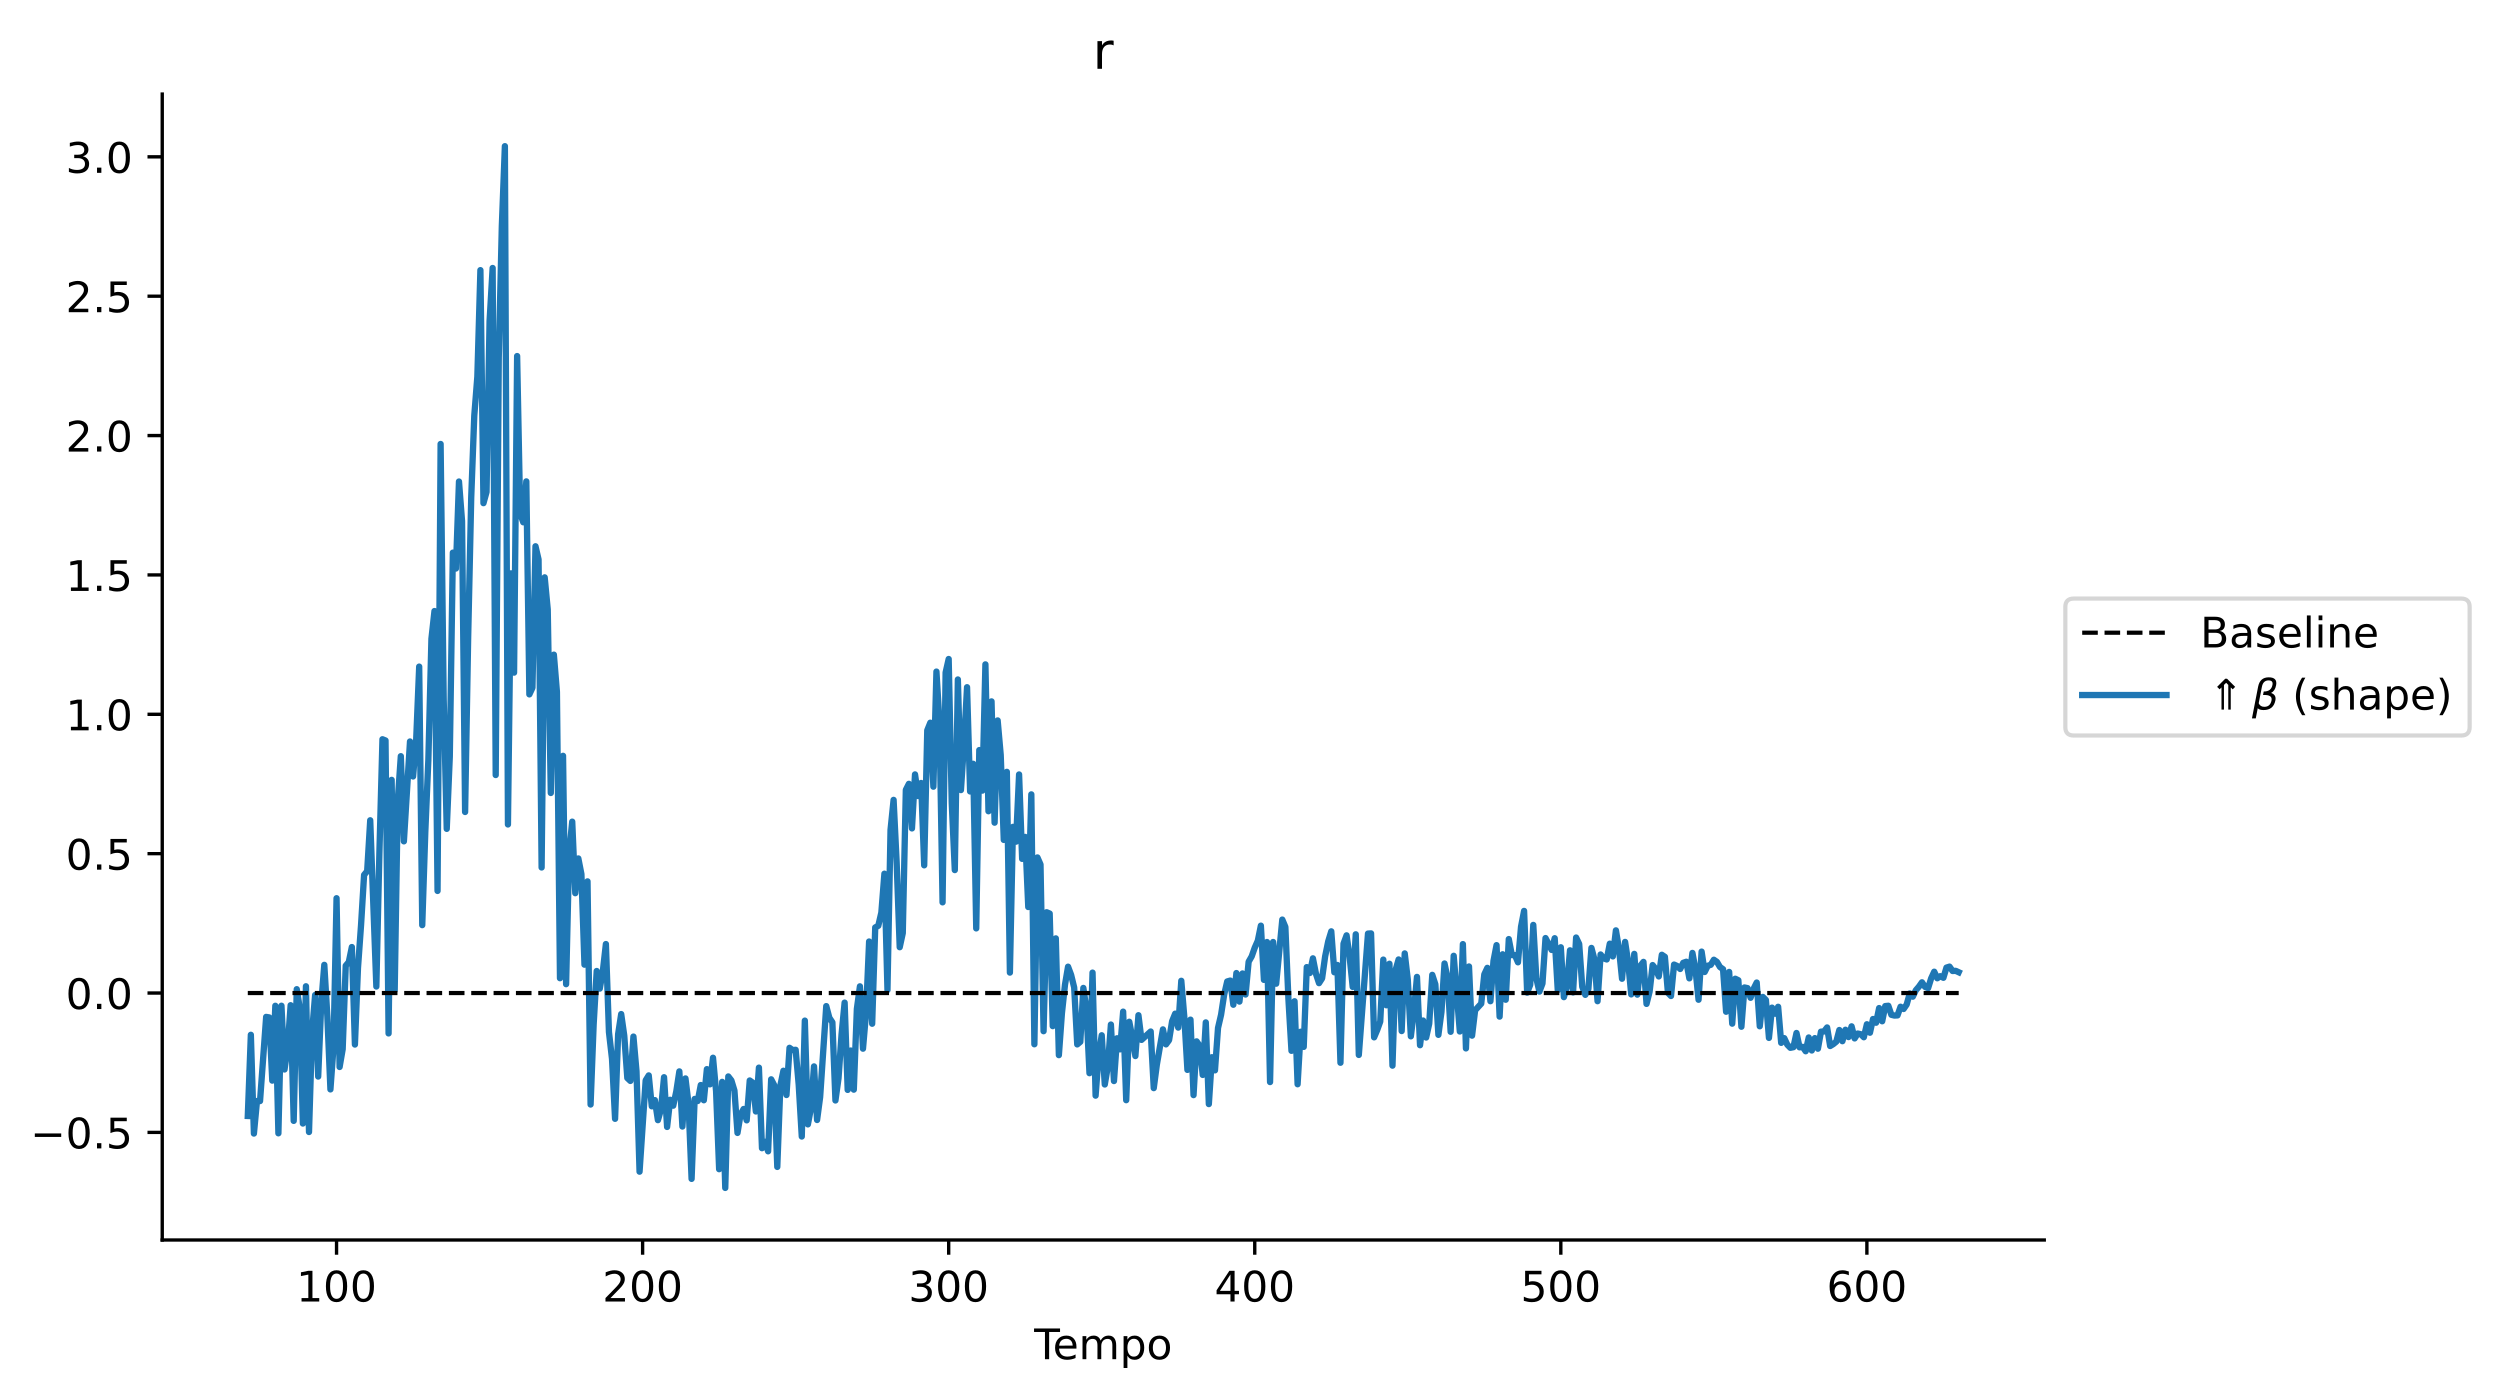 <?xml version="1.0" encoding="utf-8" standalone="no"?>
<!DOCTYPE svg PUBLIC "-//W3C//DTD SVG 1.1//EN"
  "http://www.w3.org/Graphics/SVG/1.1/DTD/svg11.dtd">
<!-- Created with matplotlib (https://matplotlib.org/) -->
<svg height="331.674pt" version="1.1" viewBox="0 0 592.983 331.674" width="592.983pt" xmlns="http://www.w3.org/2000/svg" xmlns:xlink="http://www.w3.org/1999/xlink">
 <defs>
  <style type="text/css">
*{stroke-linecap:butt;stroke-linejoin:round;}
  </style>
 </defs>
 <g id="figure_1">
  <g id="patch_1">
   <path d="M 0 331.674 
L 592.983 331.674 
L 592.983 0 
L 0 0 
z
" style="fill:#ffffff;"/>
  </g>
  <g id="axes_1">
   <g id="patch_2">
    <path d="M 38.483 294.118 
L 484.883 294.118 
L 484.883 22.318 
L 38.483 22.318 
z
" style="fill:#ffffff;"/>
   </g>
   <g id="line2d_1">
    <path clip-path="url(#p298da69fb5)" d="M 58.774 264.701 
L 59.5 245.45 
L 60.226 268.871 
L 60.952 261.155 
L 61.678 261.163 
L 63.13 241.202 
L 63.856 241.329 
L 64.581 256.315 
L 65.307 238.565 
L 66.033 268.81 
L 66.759 238.557 
L 67.485 253.671 
L 68.211 248.648 
L 68.937 238.435 
L 69.663 265.861 
L 70.389 234.632 
L 71.115 239.225 
L 71.841 266.49 
L 72.567 233.94 
L 73.293 268.502 
L 74.019 244.823 
L 74.745 236.012 
L 75.471 255.348 
L 76.197 237.922 
L 76.923 228.858 
L 77.649 241.123 
L 78.375 258.395 
L 79.101 248.444 
L 79.827 213.054 
L 80.553 253.079 
L 81.279 248.861 
L 82.005 229.057 
L 82.731 228.184 
L 83.457 224.632 
L 84.183 247.758 
L 84.909 229.599 
L 85.635 219.46 
L 86.361 207.525 
L 87.087 206.636 
L 87.813 194.57 
L 89.265 233.991 
L 89.991 202.206 
L 90.716 175.346 
L 91.442 175.641 
L 92.168 245.119 
L 92.894 184.979 
L 93.62 234.862 
L 94.346 189.882 
L 95.072 179.365 
L 95.798 199.56 
L 97.25 175.88 
L 97.976 184.17 
L 98.702 175.767 
L 99.428 158.12 
L 100.154 219.434 
L 100.88 197.26 
L 101.606 180.147 
L 102.332 151.524 
L 103.058 144.938 
L 103.784 211.319 
L 104.51 105.312 
L 105.236 165.692 
L 105.962 196.595 
L 106.688 179.446 
L 107.414 131.084 
L 108.14 134.847 
L 108.866 114.216 
L 109.592 123.582 
L 110.318 192.593 
L 111.044 151.166 
L 111.77 118.005 
L 112.496 98.591 
L 113.222 89.366 
L 113.948 64.078 
L 114.674 119.343 
L 115.4 116.701 
L 116.125 76.15 
L 116.851 63.569 
L 117.577 183.83 
L 118.303 84.789 
L 119.029 53.655 
L 119.755 34.673 
L 120.481 195.555 
L 121.207 136 
L 121.933 159.54 
L 122.659 84.457 
L 123.385 121.843 
L 124.111 123.878 
L 124.837 114.186 
L 125.563 164.697 
L 126.289 163.135 
L 127.015 129.575 
L 127.741 132.705 
L 128.467 205.759 
L 129.193 136.947 
L 129.919 144.552 
L 130.645 188.086 
L 131.371 155.28 
L 132.097 164.116 
L 132.823 232.023 
L 133.549 179.28 
L 134.275 233.436 
L 135.001 202.117 
L 135.727 194.893 
L 136.453 211.856 
L 137.179 203.623 
L 137.905 207.334 
L 138.631 228.811 
L 139.357 209.059 
L 140.083 261.982 
L 140.809 242.976 
L 141.534 230.318 
L 142.26 234.493 
L 142.986 230.379 
L 143.712 223.924 
L 144.438 244.789 
L 145.164 251.159 
L 145.89 265.374 
L 146.616 245.281 
L 147.342 240.533 
L 148.068 245.638 
L 148.794 255.695 
L 149.52 256.386 
L 150.246 245.872 
L 150.972 254.107 
L 151.698 277.911 
L 153.15 256.255 
L 153.876 255.082 
L 154.602 262.406 
L 155.328 260.941 
L 156.054 265.692 
L 156.78 263.132 
L 157.506 255.514 
L 158.232 267.303 
L 158.958 260.861 
L 159.684 262.261 
L 160.41 258.891 
L 161.136 254.128 
L 161.862 267.202 
L 162.588 255.799 
L 163.314 261.802 
L 164.04 279.619 
L 164.766 260.667 
L 165.492 261.153 
L 166.218 257.366 
L 166.944 260.969 
L 167.669 253.597 
L 168.395 257.196 
L 169.121 250.894 
L 169.847 258.813 
L 170.573 277.322 
L 171.299 256.615 
L 172.025 281.764 
L 172.751 255.329 
L 173.477 256.27 
L 174.203 258.67 
L 174.929 268.716 
L 175.655 264.344 
L 176.381 263.047 
L 177.107 265.738 
L 177.833 256.287 
L 178.559 256.809 
L 179.285 263.634 
L 180.011 253.238 
L 180.737 272.341 
L 181.463 270.819 
L 182.189 273.079 
L 182.915 256.009 
L 183.641 257.411 
L 184.367 276.779 
L 185.093 257.497 
L 185.819 253.979 
L 186.545 259.726 
L 187.271 248.538 
L 187.997 249.065 
L 188.723 249.011 
L 189.449 257.314 
L 190.175 269.572 
L 190.901 242.087 
L 191.627 266.693 
L 192.353 262.858 
L 193.078 252.949 
L 193.804 265.654 
L 194.53 260.221 
L 195.982 238.645 
L 196.708 241.398 
L 197.434 242.493 
L 198.16 261.021 
L 198.886 255.775 
L 199.612 245.342 
L 200.338 237.817 
L 201.064 258.514 
L 201.79 249.181 
L 202.516 258.456 
L 203.242 239.316 
L 203.968 233.954 
L 204.694 248.739 
L 205.42 240.284 
L 206.146 223.321 
L 206.872 242.818 
L 207.598 219.981 
L 208.324 219.589 
L 209.05 216.462 
L 209.776 207.237 
L 210.502 234.831 
L 211.228 196.85 
L 211.954 189.731 
L 212.68 204.612 
L 213.406 224.671 
L 214.132 221.326 
L 214.858 187.359 
L 215.584 185.922 
L 216.31 196.491 
L 217.036 183.689 
L 217.762 188.811 
L 218.487 185.722 
L 219.213 205.244 
L 219.939 173.226 
L 220.665 171.422 
L 221.391 186.594 
L 222.117 159.297 
L 222.843 171.541 
L 223.569 214.026 
L 224.295 159.526 
L 225.021 156.315 
L 225.747 190.436 
L 226.473 206.374 
L 227.199 161.172 
L 227.925 187.397 
L 228.651 176.419 
L 229.377 163.006 
L 230.103 187.723 
L 230.829 181.167 
L 231.555 220.205 
L 232.281 177.918 
L 233.007 187.531 
L 233.733 157.587 
L 234.459 192.417 
L 235.185 166.37 
L 235.911 195.129 
L 236.637 170.884 
L 237.363 179.07 
L 238.089 199.218 
L 238.815 183.082 
L 239.541 230.691 
L 240.267 196.126 
L 240.993 199.642 
L 241.719 183.701 
L 242.445 203.713 
L 243.171 198.515 
L 243.897 215.14 
L 244.622 188.424 
L 245.348 247.69 
L 246.074 203.383 
L 246.8 205.045 
L 247.526 244.59 
L 248.252 216.378 
L 248.978 216.689 
L 249.704 243.388 
L 250.43 222.581 
L 251.156 250.269 
L 251.882 240.313 
L 252.608 233.563 
L 253.334 229.295 
L 254.06 231.234 
L 254.786 234.224 
L 255.512 247.724 
L 256.238 247.114 
L 256.964 234.336 
L 257.69 239.352 
L 258.416 254.55 
L 259.142 230.701 
L 259.868 259.876 
L 260.594 250.293 
L 261.32 245.563 
L 262.046 257.232 
L 262.772 252.932 
L 263.498 243.018 
L 264.224 256.412 
L 264.95 246.275 
L 265.676 248.899 
L 266.402 239.957 
L 267.128 260.952 
L 267.854 242.357 
L 268.58 246.109 
L 269.306 250.483 
L 270.031 240.804 
L 270.757 246.653 
L 272.935 244.669 
L 273.661 258.09 
L 274.387 252.569 
L 275.839 244.165 
L 276.565 247.715 
L 277.291 246.72 
L 278.017 242.226 
L 278.743 240.44 
L 279.469 243.736 
L 280.195 232.639 
L 280.921 241.364 
L 281.647 253.769 
L 282.373 241.854 
L 283.099 259.749 
L 283.825 247.007 
L 284.551 248.048 
L 285.277 254.963 
L 286.003 242.509 
L 286.729 261.879 
L 287.455 250.765 
L 288.181 253.878 
L 288.907 243.813 
L 289.633 240.676 
L 290.359 235.93 
L 291.085 232.796 
L 291.811 232.586 
L 292.537 238.315 
L 293.263 230.804 
L 293.989 237.57 
L 294.715 230.905 
L 295.44 235.893 
L 296.166 228.118 
L 296.892 226.853 
L 297.618 224.781 
L 298.344 223.131 
L 299.07 219.562 
L 299.796 232.42 
L 300.522 223.444 
L 301.248 256.654 
L 301.974 223.433 
L 302.7 233.324 
L 304.152 218.121 
L 304.878 219.863 
L 305.604 236.974 
L 306.33 249.247 
L 307.056 237.49 
L 307.782 257.173 
L 308.508 244.722 
L 309.234 248.313 
L 309.96 229.395 
L 310.686 230.792 
L 311.412 227.315 
L 312.138 230.993 
L 312.864 233.196 
L 313.59 232.065 
L 314.316 226.841 
L 315.042 223.291 
L 315.768 220.91 
L 316.494 230.616 
L 317.22 228.89 
L 317.946 252.077 
L 318.672 223.839 
L 319.398 221.859 
L 320.124 226.978 
L 320.85 234.089 
L 321.575 221.614 
L 322.301 250.222 
L 324.479 221.44 
L 325.205 221.401 
L 325.931 246.049 
L 326.657 244.326 
L 327.383 242.304 
L 328.109 227.614 
L 328.835 238.443 
L 329.561 228.598 
L 330.287 252.763 
L 331.013 230.108 
L 331.739 227.58 
L 332.465 244.557 
L 333.191 226.147 
L 333.917 232.347 
L 334.643 245.81 
L 335.369 239.851 
L 336.095 231.717 
L 336.821 247.916 
L 337.547 242.062 
L 338.273 246.091 
L 338.999 242.808 
L 339.725 231.233 
L 340.451 233.47 
L 341.177 245.454 
L 341.903 240.018 
L 342.629 228.537 
L 343.355 232.039 
L 344.081 244.732 
L 344.807 226.711 
L 346.259 244.662 
L 346.984 223.941 
L 347.71 248.673 
L 348.436 229.245 
L 349.162 245.645 
L 349.888 239.631 
L 351.34 238.051 
L 352.066 231.122 
L 352.792 229.572 
L 353.518 237.48 
L 354.244 227.942 
L 354.97 224.185 
L 355.696 241.135 
L 356.422 226.351 
L 357.148 237.13 
L 357.874 222.748 
L 358.6 226.542 
L 359.326 226.54 
L 360.052 228.25 
L 360.778 219.813 
L 361.504 216.063 
L 362.23 235.444 
L 362.956 233.587 
L 363.682 219.388 
L 364.408 232.055 
L 365.134 235.207 
L 365.86 233.291 
L 366.586 222.506 
L 368.038 225.316 
L 368.764 222.543 
L 369.49 234.853 
L 370.216 224.689 
L 370.942 236.513 
L 371.668 233.934 
L 372.393 225.409 
L 373.119 235.391 
L 373.845 222.379 
L 374.571 223.903 
L 375.297 234.057 
L 376.023 235.967 
L 376.749 234.612 
L 377.475 224.845 
L 378.201 227.6 
L 378.927 237.474 
L 379.653 226.401 
L 380.379 227.319 
L 381.105 227.574 
L 381.831 223.837 
L 382.557 226.85 
L 383.283 220.679 
L 384.009 225.06 
L 384.735 232.149 
L 385.461 223.42 
L 386.187 228.189 
L 386.913 235.864 
L 387.639 226.259 
L 388.365 235.923 
L 389.091 229.078 
L 389.817 228.158 
L 390.543 238.116 
L 391.269 235.234 
L 391.995 228.914 
L 392.721 229.829 
L 393.447 231.603 
L 394.173 226.467 
L 394.899 226.951 
L 395.625 235.495 
L 396.351 236.243 
L 397.077 228.791 
L 397.803 229.123 
L 398.528 229.833 
L 399.254 228.371 
L 399.98 228.121 
L 400.706 232.058 
L 401.432 226.03 
L 402.158 229.925 
L 402.884 237.132 
L 403.61 225.716 
L 404.336 230.544 
L 405.062 229.076 
L 405.788 228.842 
L 406.514 227.647 
L 407.24 228.146 
L 407.966 229.369 
L 408.692 229.886 
L 409.418 239.977 
L 410.144 230.537 
L 410.87 242.799 
L 411.596 232.148 
L 412.322 232.51 
L 413.048 243.535 
L 413.774 234.22 
L 414.5 234.376 
L 415.226 236.669 
L 415.952 234.513 
L 416.678 233.054 
L 417.404 243.427 
L 418.13 236.465 
L 418.856 237.188 
L 419.582 246.183 
L 420.308 239.007 
L 421.034 240.443 
L 421.76 238.804 
L 422.486 247.354 
L 423.212 246.246 
L 423.937 247.796 
L 424.663 248.536 
L 425.389 248.384 
L 426.115 245.021 
L 426.841 248.417 
L 427.567 248.304 
L 428.293 249.346 
L 429.019 246.086 
L 429.745 249.166 
L 430.471 246.236 
L 431.197 248.743 
L 431.923 244.704 
L 432.649 244.656 
L 433.375 243.708 
L 434.101 248.11 
L 434.827 247.667 
L 435.553 247.075 
L 436.279 244.316 
L 437.005 246.962 
L 437.731 244.253 
L 438.457 245.984 
L 439.183 243.446 
L 439.909 246.305 
L 440.635 245.15 
L 441.361 245.31 
L 442.087 246.024 
L 442.813 242.948 
L 443.539 244.95 
L 444.265 241.706 
L 444.991 242.582 
L 445.717 239.109 
L 446.443 242.235 
L 447.169 238.636 
L 447.895 238.561 
L 448.621 240.704 
L 449.346 240.884 
L 450.072 240.846 
L 450.798 238.793 
L 451.524 239.32 
L 452.25 238.267 
L 452.976 235.643 
L 453.702 236.402 
L 454.428 234.871 
L 455.154 234.024 
L 455.88 232.997 
L 456.606 234.078 
L 457.332 234.378 
L 458.058 232.053 
L 458.784 230.483 
L 459.51 232.035 
L 460.236 231.545 
L 460.962 231.923 
L 461.688 229.507 
L 462.414 229.278 
L 463.14 230.315 
L 463.866 230.27 
L 464.592 230.607 
L 464.592 230.607 
" style="fill:none;stroke:#1f77b4;stroke-linecap:square;stroke-width:1.5;"/>
   </g>
   <g id="line2d_2">
    <path clip-path="url(#p298da69fb5)" d="M 58.774 235.538 
L 464.592 235.538 
L 464.592 235.538 
" style="fill:none;stroke:#000000;stroke-dasharray:3.7,1.6;stroke-dashoffset:0;"/>
   </g>
   <g id="matplotlib.axis_1">
    <g id="xtick_1">
     <g id="line2d_3">
      <defs>
       <path d="M 0 0 
L 0 3.5 
" id="m49d58a3fba" style="stroke:#000000;stroke-width:0.8;"/>
      </defs>
      <g>
       <use style="stroke:#000000;stroke-width:0.8;" x="79.827" xlink:href="#m49d58a3fba" y="294.118"/>
      </g>
     </g>
     <g id="text_1">
      <!-- 100 -->
      <defs>
       <path d="M 12.406 8.297 
L 28.516 8.297 
L 28.516 63.922 
L 10.984 60.406 
L 10.984 69.391 
L 28.422 72.906 
L 38.281 72.906 
L 38.281 8.297 
L 54.391 8.297 
L 54.391 0 
L 12.406 0 
z
" id="DejaVuSans-49"/>
       <path d="M 31.781 66.406 
Q 24.172 66.406 20.328 58.906 
Q 16.5 51.422 16.5 36.375 
Q 16.5 21.391 20.328 13.891 
Q 24.172 6.391 31.781 6.391 
Q 39.453 6.391 43.281 13.891 
Q 47.125 21.391 47.125 36.375 
Q 47.125 51.422 43.281 58.906 
Q 39.453 66.406 31.781 66.406 
z
M 31.781 74.219 
Q 44.047 74.219 50.516 64.516 
Q 56.984 54.828 56.984 36.375 
Q 56.984 17.969 50.516 8.266 
Q 44.047 -1.422 31.781 -1.422 
Q 19.531 -1.422 13.062 8.266 
Q 6.594 17.969 6.594 36.375 
Q 6.594 54.828 13.062 64.516 
Q 19.531 74.219 31.781 74.219 
z
" id="DejaVuSans-48"/>
      </defs>
      <g transform="translate(70.283 308.717)scale(0.1 -0.1)">
       <use xlink:href="#DejaVuSans-49"/>
       <use x="63.623" xlink:href="#DejaVuSans-48"/>
       <use x="127.246" xlink:href="#DejaVuSans-48"/>
      </g>
     </g>
    </g>
    <g id="xtick_2">
     <g id="line2d_4">
      <g>
       <use style="stroke:#000000;stroke-width:0.8;" x="152.424" xlink:href="#m49d58a3fba" y="294.118"/>
      </g>
     </g>
     <g id="text_2">
      <!-- 200 -->
      <defs>
       <path d="M 19.188 8.297 
L 53.609 8.297 
L 53.609 0 
L 7.328 0 
L 7.328 8.297 
Q 12.938 14.109 22.625 23.891 
Q 32.328 33.688 34.812 36.531 
Q 39.547 41.844 41.422 45.531 
Q 43.312 49.219 43.312 52.781 
Q 43.312 58.594 39.234 62.25 
Q 35.156 65.922 28.609 65.922 
Q 23.969 65.922 18.812 64.312 
Q 13.672 62.703 7.812 59.422 
L 7.812 69.391 
Q 13.766 71.781 18.938 73 
Q 24.125 74.219 28.422 74.219 
Q 39.75 74.219 46.484 68.547 
Q 53.219 62.891 53.219 53.422 
Q 53.219 48.922 51.531 44.891 
Q 49.859 40.875 45.406 35.406 
Q 44.188 33.984 37.641 27.219 
Q 31.109 20.453 19.188 8.297 
z
" id="DejaVuSans-50"/>
      </defs>
      <g transform="translate(142.88 308.717)scale(0.1 -0.1)">
       <use xlink:href="#DejaVuSans-50"/>
       <use x="63.623" xlink:href="#DejaVuSans-48"/>
       <use x="127.246" xlink:href="#DejaVuSans-48"/>
      </g>
     </g>
    </g>
    <g id="xtick_3">
     <g id="line2d_5">
      <g>
       <use style="stroke:#000000;stroke-width:0.8;" x="225.021" xlink:href="#m49d58a3fba" y="294.118"/>
      </g>
     </g>
     <g id="text_3">
      <!-- 300 -->
      <defs>
       <path d="M 40.578 39.312 
Q 47.656 37.797 51.625 33 
Q 55.609 28.219 55.609 21.188 
Q 55.609 10.406 48.188 4.484 
Q 40.766 -1.422 27.094 -1.422 
Q 22.516 -1.422 17.656 -0.516 
Q 12.797 0.391 7.625 2.203 
L 7.625 11.719 
Q 11.719 9.328 16.594 8.109 
Q 21.484 6.891 26.812 6.891 
Q 36.078 6.891 40.938 10.547 
Q 45.797 14.203 45.797 21.188 
Q 45.797 27.641 41.281 31.266 
Q 36.766 34.906 28.719 34.906 
L 20.219 34.906 
L 20.219 43.016 
L 29.109 43.016 
Q 36.375 43.016 40.234 45.922 
Q 44.094 48.828 44.094 54.297 
Q 44.094 59.906 40.109 62.906 
Q 36.141 65.922 28.719 65.922 
Q 24.656 65.922 20.016 65.031 
Q 15.375 64.156 9.812 62.312 
L 9.812 71.094 
Q 15.438 72.656 20.344 73.438 
Q 25.25 74.219 29.594 74.219 
Q 40.828 74.219 47.359 69.109 
Q 53.906 64.016 53.906 55.328 
Q 53.906 49.266 50.438 45.094 
Q 46.969 40.922 40.578 39.312 
z
" id="DejaVuSans-51"/>
      </defs>
      <g transform="translate(215.477 308.717)scale(0.1 -0.1)">
       <use xlink:href="#DejaVuSans-51"/>
       <use x="63.623" xlink:href="#DejaVuSans-48"/>
       <use x="127.246" xlink:href="#DejaVuSans-48"/>
      </g>
     </g>
    </g>
    <g id="xtick_4">
     <g id="line2d_6">
      <g>
       <use style="stroke:#000000;stroke-width:0.8;" x="297.618" xlink:href="#m49d58a3fba" y="294.118"/>
      </g>
     </g>
     <g id="text_4">
      <!-- 400 -->
      <defs>
       <path d="M 37.797 64.312 
L 12.891 25.391 
L 37.797 25.391 
z
M 35.203 72.906 
L 47.609 72.906 
L 47.609 25.391 
L 58.016 25.391 
L 58.016 17.188 
L 47.609 17.188 
L 47.609 0 
L 37.797 0 
L 37.797 17.188 
L 4.891 17.188 
L 4.891 26.703 
z
" id="DejaVuSans-52"/>
      </defs>
      <g transform="translate(288.075 308.717)scale(0.1 -0.1)">
       <use xlink:href="#DejaVuSans-52"/>
       <use x="63.623" xlink:href="#DejaVuSans-48"/>
       <use x="127.246" xlink:href="#DejaVuSans-48"/>
      </g>
     </g>
    </g>
    <g id="xtick_5">
     <g id="line2d_7">
      <g>
       <use style="stroke:#000000;stroke-width:0.8;" x="370.216" xlink:href="#m49d58a3fba" y="294.118"/>
      </g>
     </g>
     <g id="text_5">
      <!-- 500 -->
      <defs>
       <path d="M 10.797 72.906 
L 49.516 72.906 
L 49.516 64.594 
L 19.828 64.594 
L 19.828 46.734 
Q 21.969 47.469 24.109 47.828 
Q 26.266 48.188 28.422 48.188 
Q 40.625 48.188 47.75 41.5 
Q 54.891 34.812 54.891 23.391 
Q 54.891 11.625 47.562 5.094 
Q 40.234 -1.422 26.906 -1.422 
Q 22.312 -1.422 17.547 -0.641 
Q 12.797 0.141 7.719 1.703 
L 7.719 11.625 
Q 12.109 9.234 16.797 8.062 
Q 21.484 6.891 26.703 6.891 
Q 35.156 6.891 40.078 11.328 
Q 45.016 15.766 45.016 23.391 
Q 45.016 31 40.078 35.438 
Q 35.156 39.891 26.703 39.891 
Q 22.75 39.891 18.812 39.016 
Q 14.891 38.141 10.797 36.281 
z
" id="DejaVuSans-53"/>
      </defs>
      <g transform="translate(360.672 308.717)scale(0.1 -0.1)">
       <use xlink:href="#DejaVuSans-53"/>
       <use x="63.623" xlink:href="#DejaVuSans-48"/>
       <use x="127.246" xlink:href="#DejaVuSans-48"/>
      </g>
     </g>
    </g>
    <g id="xtick_6">
     <g id="line2d_8">
      <g>
       <use style="stroke:#000000;stroke-width:0.8;" x="442.813" xlink:href="#m49d58a3fba" y="294.118"/>
      </g>
     </g>
     <g id="text_6">
      <!-- 600 -->
      <defs>
       <path d="M 33.016 40.375 
Q 26.375 40.375 22.484 35.828 
Q 18.609 31.297 18.609 23.391 
Q 18.609 15.531 22.484 10.953 
Q 26.375 6.391 33.016 6.391 
Q 39.656 6.391 43.531 10.953 
Q 47.406 15.531 47.406 23.391 
Q 47.406 31.297 43.531 35.828 
Q 39.656 40.375 33.016 40.375 
z
M 52.594 71.297 
L 52.594 62.312 
Q 48.875 64.062 45.094 64.984 
Q 41.312 65.922 37.594 65.922 
Q 27.828 65.922 22.672 59.328 
Q 17.531 52.734 16.797 39.406 
Q 19.672 43.656 24.016 45.922 
Q 28.375 48.188 33.594 48.188 
Q 44.578 48.188 50.953 41.516 
Q 57.328 34.859 57.328 23.391 
Q 57.328 12.156 50.688 5.359 
Q 44.047 -1.422 33.016 -1.422 
Q 20.359 -1.422 13.672 8.266 
Q 6.984 17.969 6.984 36.375 
Q 6.984 53.656 15.188 63.938 
Q 23.391 74.219 37.203 74.219 
Q 40.922 74.219 44.703 73.484 
Q 48.484 72.75 52.594 71.297 
z
" id="DejaVuSans-54"/>
      </defs>
      <g transform="translate(433.269 308.717)scale(0.1 -0.1)">
       <use xlink:href="#DejaVuSans-54"/>
       <use x="63.623" xlink:href="#DejaVuSans-48"/>
       <use x="127.246" xlink:href="#DejaVuSans-48"/>
      </g>
     </g>
    </g>
    <g id="text_7">
     <!-- Tempo -->
     <defs>
      <path d="M -0.297 72.906 
L 61.375 72.906 
L 61.375 64.594 
L 35.5 64.594 
L 35.5 0 
L 25.594 0 
L 25.594 64.594 
L -0.297 64.594 
z
" id="DejaVuSans-84"/>
      <path d="M 56.203 29.594 
L 56.203 25.203 
L 14.891 25.203 
Q 15.484 15.922 20.484 11.062 
Q 25.484 6.203 34.422 6.203 
Q 39.594 6.203 44.453 7.469 
Q 49.312 8.734 54.109 11.281 
L 54.109 2.781 
Q 49.266 0.734 44.188 -0.344 
Q 39.109 -1.422 33.891 -1.422 
Q 20.797 -1.422 13.156 6.188 
Q 5.516 13.812 5.516 26.812 
Q 5.516 40.234 12.766 48.109 
Q 20.016 56 32.328 56 
Q 43.359 56 49.781 48.891 
Q 56.203 41.797 56.203 29.594 
z
M 47.219 32.234 
Q 47.125 39.594 43.094 43.984 
Q 39.062 48.391 32.422 48.391 
Q 24.906 48.391 20.391 44.141 
Q 15.875 39.891 15.188 32.172 
z
" id="DejaVuSans-101"/>
      <path d="M 52 44.188 
Q 55.375 50.25 60.062 53.125 
Q 64.75 56 71.094 56 
Q 79.641 56 84.281 50.016 
Q 88.922 44.047 88.922 33.016 
L 88.922 0 
L 79.891 0 
L 79.891 32.719 
Q 79.891 40.578 77.094 44.375 
Q 74.312 48.188 68.609 48.188 
Q 61.625 48.188 57.562 43.547 
Q 53.516 38.922 53.516 30.906 
L 53.516 0 
L 44.484 0 
L 44.484 32.719 
Q 44.484 40.625 41.703 44.406 
Q 38.922 48.188 33.109 48.188 
Q 26.219 48.188 22.156 43.531 
Q 18.109 38.875 18.109 30.906 
L 18.109 0 
L 9.078 0 
L 9.078 54.688 
L 18.109 54.688 
L 18.109 46.188 
Q 21.188 51.219 25.484 53.609 
Q 29.781 56 35.688 56 
Q 41.656 56 45.828 52.969 
Q 50 49.953 52 44.188 
z
" id="DejaVuSans-109"/>
      <path d="M 18.109 8.203 
L 18.109 -20.797 
L 9.078 -20.797 
L 9.078 54.688 
L 18.109 54.688 
L 18.109 46.391 
Q 20.953 51.266 25.266 53.625 
Q 29.594 56 35.594 56 
Q 45.562 56 51.781 48.094 
Q 58.016 40.188 58.016 27.297 
Q 58.016 14.406 51.781 6.484 
Q 45.562 -1.422 35.594 -1.422 
Q 29.594 -1.422 25.266 0.953 
Q 20.953 3.328 18.109 8.203 
z
M 48.688 27.297 
Q 48.688 37.203 44.609 42.844 
Q 40.531 48.484 33.406 48.484 
Q 26.266 48.484 22.188 42.844 
Q 18.109 37.203 18.109 27.297 
Q 18.109 17.391 22.188 11.75 
Q 26.266 6.109 33.406 6.109 
Q 40.531 6.109 44.609 11.75 
Q 48.688 17.391 48.688 27.297 
z
" id="DejaVuSans-112"/>
      <path d="M 30.609 48.391 
Q 23.391 48.391 19.188 42.75 
Q 14.984 37.109 14.984 27.297 
Q 14.984 17.484 19.156 11.844 
Q 23.344 6.203 30.609 6.203 
Q 37.797 6.203 41.984 11.859 
Q 46.188 17.531 46.188 27.297 
Q 46.188 37.016 41.984 42.703 
Q 37.797 48.391 30.609 48.391 
z
M 30.609 56 
Q 42.328 56 49.016 48.375 
Q 55.719 40.766 55.719 27.297 
Q 55.719 13.875 49.016 6.219 
Q 42.328 -1.422 30.609 -1.422 
Q 18.844 -1.422 12.172 6.219 
Q 5.516 13.875 5.516 27.297 
Q 5.516 40.766 12.172 48.375 
Q 18.844 56 30.609 56 
z
" id="DejaVuSans-111"/>
     </defs>
     <g transform="translate(245.298 322.395)scale(0.1 -0.1)">
      <use xlink:href="#DejaVuSans-84"/>
      <use x="44.084" xlink:href="#DejaVuSans-101"/>
      <use x="105.607" xlink:href="#DejaVuSans-109"/>
      <use x="203.02" xlink:href="#DejaVuSans-112"/>
      <use x="266.496" xlink:href="#DejaVuSans-111"/>
     </g>
    </g>
   </g>
   <g id="matplotlib.axis_2">
    <g id="ytick_1">
     <g id="line2d_9">
      <defs>
       <path d="M 0 0 
L -3.5 0 
" id="m40b8888683" style="stroke:#000000;stroke-width:0.8;"/>
      </defs>
      <g>
       <use style="stroke:#000000;stroke-width:0.8;" x="38.483" xlink:href="#m40b8888683" y="268.595"/>
      </g>
     </g>
     <g id="text_8">
      <!-- −0.5 -->
      <defs>
       <path d="M 10.594 35.5 
L 73.188 35.5 
L 73.188 27.203 
L 10.594 27.203 
z
" id="DejaVuSans-8722"/>
       <path d="M 10.688 12.406 
L 21 12.406 
L 21 0 
L 10.688 0 
z
" id="DejaVuSans-46"/>
      </defs>
      <g transform="translate(7.2 272.394)scale(0.1 -0.1)">
       <use xlink:href="#DejaVuSans-8722"/>
       <use x="83.789" xlink:href="#DejaVuSans-48"/>
       <use x="147.412" xlink:href="#DejaVuSans-46"/>
       <use x="179.199" xlink:href="#DejaVuSans-53"/>
      </g>
     </g>
    </g>
    <g id="ytick_2">
     <g id="line2d_10">
      <g>
       <use style="stroke:#000000;stroke-width:0.8;" x="38.483" xlink:href="#m40b8888683" y="235.538"/>
      </g>
     </g>
     <g id="text_9">
      <!-- 0.0 -->
      <g transform="translate(15.58 239.338)scale(0.1 -0.1)">
       <use xlink:href="#DejaVuSans-48"/>
       <use x="63.623" xlink:href="#DejaVuSans-46"/>
       <use x="95.41" xlink:href="#DejaVuSans-48"/>
      </g>
     </g>
    </g>
    <g id="ytick_3">
     <g id="line2d_11">
      <g>
       <use style="stroke:#000000;stroke-width:0.8;" x="38.483" xlink:href="#m40b8888683" y="202.482"/>
      </g>
     </g>
     <g id="text_10">
      <!-- 0.5 -->
      <g transform="translate(15.58 206.281)scale(0.1 -0.1)">
       <use xlink:href="#DejaVuSans-48"/>
       <use x="63.623" xlink:href="#DejaVuSans-46"/>
       <use x="95.41" xlink:href="#DejaVuSans-53"/>
      </g>
     </g>
    </g>
    <g id="ytick_4">
     <g id="line2d_12">
      <g>
       <use style="stroke:#000000;stroke-width:0.8;" x="38.483" xlink:href="#m40b8888683" y="169.425"/>
      </g>
     </g>
     <g id="text_11">
      <!-- 1.0 -->
      <g transform="translate(15.58 173.224)scale(0.1 -0.1)">
       <use xlink:href="#DejaVuSans-49"/>
       <use x="63.623" xlink:href="#DejaVuSans-46"/>
       <use x="95.41" xlink:href="#DejaVuSans-48"/>
      </g>
     </g>
    </g>
    <g id="ytick_5">
     <g id="line2d_13">
      <g>
       <use style="stroke:#000000;stroke-width:0.8;" x="38.483" xlink:href="#m40b8888683" y="136.368"/>
      </g>
     </g>
     <g id="text_12">
      <!-- 1.5 -->
      <g transform="translate(15.58 140.167)scale(0.1 -0.1)">
       <use xlink:href="#DejaVuSans-49"/>
       <use x="63.623" xlink:href="#DejaVuSans-46"/>
       <use x="95.41" xlink:href="#DejaVuSans-53"/>
      </g>
     </g>
    </g>
    <g id="ytick_6">
     <g id="line2d_14">
      <g>
       <use style="stroke:#000000;stroke-width:0.8;" x="38.483" xlink:href="#m40b8888683" y="103.312"/>
      </g>
     </g>
     <g id="text_13">
      <!-- 2.0 -->
      <g transform="translate(15.58 107.111)scale(0.1 -0.1)">
       <use xlink:href="#DejaVuSans-50"/>
       <use x="63.623" xlink:href="#DejaVuSans-46"/>
       <use x="95.41" xlink:href="#DejaVuSans-48"/>
      </g>
     </g>
    </g>
    <g id="ytick_7">
     <g id="line2d_15">
      <g>
       <use style="stroke:#000000;stroke-width:0.8;" x="38.483" xlink:href="#m40b8888683" y="70.255"/>
      </g>
     </g>
     <g id="text_14">
      <!-- 2.5 -->
      <g transform="translate(15.58 74.054)scale(0.1 -0.1)">
       <use xlink:href="#DejaVuSans-50"/>
       <use x="63.623" xlink:href="#DejaVuSans-46"/>
       <use x="95.41" xlink:href="#DejaVuSans-53"/>
      </g>
     </g>
    </g>
    <g id="ytick_8">
     <g id="line2d_16">
      <g>
       <use style="stroke:#000000;stroke-width:0.8;" x="38.483" xlink:href="#m40b8888683" y="37.198"/>
      </g>
     </g>
     <g id="text_15">
      <!-- 3.0 -->
      <g transform="translate(15.58 40.997)scale(0.1 -0.1)">
       <use xlink:href="#DejaVuSans-51"/>
       <use x="63.623" xlink:href="#DejaVuSans-46"/>
       <use x="95.41" xlink:href="#DejaVuSans-48"/>
      </g>
     </g>
    </g>
   </g>
   <g id="patch_3">
    <path d="M 38.483 294.118 
L 38.483 22.318 
" style="fill:none;stroke:#000000;stroke-linecap:square;stroke-linejoin:miter;stroke-width:0.8;"/>
   </g>
   <g id="patch_4">
    <path d="M 38.483 294.118 
L 484.883 294.118 
" style="fill:none;stroke:#000000;stroke-linecap:square;stroke-linejoin:miter;stroke-width:0.8;"/>
   </g>
   <g id="text_16">
    <!-- r -->
    <defs>
     <path d="M 41.109 46.297 
Q 39.594 47.172 37.812 47.578 
Q 36.031 48 33.891 48 
Q 26.266 48 22.188 43.047 
Q 18.109 38.094 18.109 28.812 
L 18.109 0 
L 9.078 0 
L 9.078 54.688 
L 18.109 54.688 
L 18.109 46.188 
Q 20.953 51.172 25.484 53.578 
Q 30.031 56 36.531 56 
Q 37.453 56 38.578 55.875 
Q 39.703 55.766 41.062 55.516 
z
" id="DejaVuSans-114"/>
    </defs>
    <g transform="translate(259.216 16.318)scale(0.12 -0.12)">
     <use xlink:href="#DejaVuSans-114"/>
    </g>
   </g>
   <g id="legend_1">
    <g id="patch_5">
     <path d="M 491.883 174.457 
L 583.783 174.457 
Q 585.783 174.457 585.783 172.457 
L 585.783 143.979 
Q 585.783 141.979 583.783 141.979 
L 491.883 141.979 
Q 489.883 141.979 489.883 143.979 
L 489.883 172.457 
Q 489.883 174.457 491.883 174.457 
z
" style="fill:#ffffff;opacity:0.8;stroke:#cccccc;stroke-linejoin:miter;"/>
    </g>
    <g id="line2d_17">
     <path d="M 493.883 150.077 
L 513.883 150.077 
" style="fill:none;stroke:#000000;stroke-dasharray:3.7,1.6;stroke-dashoffset:0;"/>
    </g>
    <g id="line2d_18"/>
    <g id="text_17">
     <!-- Baseline -->
     <defs>
      <path d="M 19.672 34.812 
L 19.672 8.109 
L 35.5 8.109 
Q 43.453 8.109 47.281 11.406 
Q 51.125 14.703 51.125 21.484 
Q 51.125 28.328 47.281 31.562 
Q 43.453 34.812 35.5 34.812 
z
M 19.672 64.797 
L 19.672 42.828 
L 34.281 42.828 
Q 41.5 42.828 45.031 45.531 
Q 48.578 48.25 48.578 53.812 
Q 48.578 59.328 45.031 62.062 
Q 41.5 64.797 34.281 64.797 
z
M 9.812 72.906 
L 35.016 72.906 
Q 46.297 72.906 52.391 68.219 
Q 58.5 63.531 58.5 54.891 
Q 58.5 48.188 55.375 44.234 
Q 52.25 40.281 46.188 39.312 
Q 53.469 37.75 57.5 32.781 
Q 61.531 27.828 61.531 20.406 
Q 61.531 10.641 54.891 5.312 
Q 48.25 0 35.984 0 
L 9.812 0 
z
" id="DejaVuSans-66"/>
      <path d="M 34.281 27.484 
Q 23.391 27.484 19.188 25 
Q 14.984 22.516 14.984 16.5 
Q 14.984 11.719 18.141 8.906 
Q 21.297 6.109 26.703 6.109 
Q 34.188 6.109 38.703 11.406 
Q 43.219 16.703 43.219 25.484 
L 43.219 27.484 
z
M 52.203 31.203 
L 52.203 0 
L 43.219 0 
L 43.219 8.297 
Q 40.141 3.328 35.547 0.953 
Q 30.953 -1.422 24.312 -1.422 
Q 15.922 -1.422 10.953 3.297 
Q 6 8.016 6 15.922 
Q 6 25.141 12.172 29.828 
Q 18.359 34.516 30.609 34.516 
L 43.219 34.516 
L 43.219 35.406 
Q 43.219 41.609 39.141 45 
Q 35.062 48.391 27.688 48.391 
Q 23 48.391 18.547 47.266 
Q 14.109 46.141 10.016 43.891 
L 10.016 52.203 
Q 14.938 54.109 19.578 55.047 
Q 24.219 56 28.609 56 
Q 40.484 56 46.344 49.844 
Q 52.203 43.703 52.203 31.203 
z
" id="DejaVuSans-97"/>
      <path d="M 44.281 53.078 
L 44.281 44.578 
Q 40.484 46.531 36.375 47.5 
Q 32.281 48.484 27.875 48.484 
Q 21.188 48.484 17.844 46.438 
Q 14.5 44.391 14.5 40.281 
Q 14.5 37.156 16.891 35.375 
Q 19.281 33.594 26.516 31.984 
L 29.594 31.297 
Q 39.156 29.25 43.188 25.516 
Q 47.219 21.781 47.219 15.094 
Q 47.219 7.469 41.188 3.016 
Q 35.156 -1.422 24.609 -1.422 
Q 20.219 -1.422 15.453 -0.562 
Q 10.688 0.297 5.422 2 
L 5.422 11.281 
Q 10.406 8.688 15.234 7.391 
Q 20.062 6.109 24.812 6.109 
Q 31.156 6.109 34.562 8.281 
Q 37.984 10.453 37.984 14.406 
Q 37.984 18.062 35.516 20.016 
Q 33.062 21.969 24.703 23.781 
L 21.578 24.516 
Q 13.234 26.266 9.516 29.906 
Q 5.812 33.547 5.812 39.891 
Q 5.812 47.609 11.281 51.797 
Q 16.75 56 26.812 56 
Q 31.781 56 36.172 55.266 
Q 40.578 54.547 44.281 53.078 
z
" id="DejaVuSans-115"/>
      <path d="M 9.422 75.984 
L 18.406 75.984 
L 18.406 0 
L 9.422 0 
z
" id="DejaVuSans-108"/>
      <path d="M 9.422 54.688 
L 18.406 54.688 
L 18.406 0 
L 9.422 0 
z
M 9.422 75.984 
L 18.406 75.984 
L 18.406 64.594 
L 9.422 64.594 
z
" id="DejaVuSans-105"/>
      <path d="M 54.891 33.016 
L 54.891 0 
L 45.906 0 
L 45.906 32.719 
Q 45.906 40.484 42.875 44.328 
Q 39.844 48.188 33.797 48.188 
Q 26.516 48.188 22.312 43.547 
Q 18.109 38.922 18.109 30.906 
L 18.109 0 
L 9.078 0 
L 9.078 54.688 
L 18.109 54.688 
L 18.109 46.188 
Q 21.344 51.125 25.703 53.562 
Q 30.078 56 35.797 56 
Q 45.219 56 50.047 50.172 
Q 54.891 44.344 54.891 33.016 
z
" id="DejaVuSans-110"/>
     </defs>
     <g transform="translate(521.883 153.577)scale(0.1 -0.1)">
      <use xlink:href="#DejaVuSans-66"/>
      <use x="68.604" xlink:href="#DejaVuSans-97"/>
      <use x="129.883" xlink:href="#DejaVuSans-115"/>
      <use x="181.982" xlink:href="#DejaVuSans-101"/>
      <use x="243.506" xlink:href="#DejaVuSans-108"/>
      <use x="271.289" xlink:href="#DejaVuSans-105"/>
      <use x="299.072" xlink:href="#DejaVuSans-110"/>
      <use x="362.451" xlink:href="#DejaVuSans-101"/>
     </g>
    </g>
    <g id="line2d_19">
     <path d="M 493.883 164.857 
L 513.883 164.857 
" style="fill:none;stroke:#1f77b4;stroke-linecap:square;stroke-width:1.5;"/>
    </g>
    <g id="line2d_20"/>
    <g id="text_18">
     <!-- $\Uparrow \beta$ (shape) -->
     <defs>
      <path d="M 36.766 58.594 
L 36.766 0 
L 30.906 0 
L 30.906 52.734 
L 26.422 48.141 
L 20.562 54 
L 39.703 73.25 
L 44.094 73.25 
L 63.328 54 
L 57.469 48.141 
L 52.875 52.734 
L 52.875 0 
L 47.016 0 
L 47.016 58.594 
L 41.938 63.672 
z
" id="DejaVuSans-8657"/>
      <path d="M 13.625 3.375 
L 8.938 -20.797 
L -0.094 -20.797 
L 14.5 54.344 
Q 18.844 76.609 39.656 76.609 
Q 60.75 76.609 57.172 57.812 
Q 54.734 44.438 45.219 39.547 
Q 58.016 35.156 55.516 22.125 
Q 51.125 -1.078 27.484 -1.031 
Q 17.141 -0.984 13.625 3.375 
z
M 15.922 15.094 
Q 19.672 6.594 29.297 6.641 
Q 43.359 6.641 46.344 21.969 
Q 49.031 35.75 26.172 34.672 
L 27.781 42.969 
Q 45.453 42.672 48.531 58.594 
Q 50.641 69.344 39.203 69.281 
Q 26.422 69.281 23.484 54.047 
z
" id="DejaVuSans-Oblique-946"/>
      <path id="DejaVuSans-32"/>
      <path d="M 31 75.875 
Q 24.469 64.656 21.281 53.656 
Q 18.109 42.672 18.109 31.391 
Q 18.109 20.125 21.312 9.062 
Q 24.516 -2 31 -13.188 
L 23.188 -13.188 
Q 15.875 -1.703 12.234 9.375 
Q 8.594 20.453 8.594 31.391 
Q 8.594 42.281 12.203 53.312 
Q 15.828 64.359 23.188 75.875 
z
" id="DejaVuSans-40"/>
      <path d="M 54.891 33.016 
L 54.891 0 
L 45.906 0 
L 45.906 32.719 
Q 45.906 40.484 42.875 44.328 
Q 39.844 48.188 33.797 48.188 
Q 26.516 48.188 22.312 43.547 
Q 18.109 38.922 18.109 30.906 
L 18.109 0 
L 9.078 0 
L 9.078 75.984 
L 18.109 75.984 
L 18.109 46.188 
Q 21.344 51.125 25.703 53.562 
Q 30.078 56 35.797 56 
Q 45.219 56 50.047 50.172 
Q 54.891 44.344 54.891 33.016 
z
" id="DejaVuSans-104"/>
      <path d="M 8.016 75.875 
L 15.828 75.875 
Q 23.141 64.359 26.781 53.312 
Q 30.422 42.281 30.422 31.391 
Q 30.422 20.453 26.781 9.375 
Q 23.141 -1.703 15.828 -13.188 
L 8.016 -13.188 
Q 14.5 -2 17.703 9.062 
Q 20.906 20.125 20.906 31.391 
Q 20.906 42.672 17.703 53.656 
Q 14.5 64.656 8.016 75.875 
z
" id="DejaVuSans-41"/>
     </defs>
     <g transform="translate(521.883 168.357)scale(0.1 -0.1)">
      <use transform="translate(19.482 0.391)" xlink:href="#DejaVuSans-8657"/>
      <use transform="translate(122.754 0.391)" xlink:href="#DejaVuSans-Oblique-946"/>
      <use transform="translate(186.572 0.391)" xlink:href="#DejaVuSans-32"/>
      <use transform="translate(218.359 0.391)" xlink:href="#DejaVuSans-40"/>
      <use transform="translate(257.373 0.391)" xlink:href="#DejaVuSans-115"/>
      <use transform="translate(309.473 0.391)" xlink:href="#DejaVuSans-104"/>
      <use transform="translate(372.852 0.391)" xlink:href="#DejaVuSans-97"/>
      <use transform="translate(434.131 0.391)" xlink:href="#DejaVuSans-112"/>
      <use transform="translate(497.607 0.391)" xlink:href="#DejaVuSans-101"/>
      <use transform="translate(559.131 0.391)" xlink:href="#DejaVuSans-41"/>
     </g>
    </g>
   </g>
  </g>
 </g>
 <defs>
  <clipPath id="p298da69fb5">
   <rect height="271.8" width="446.4" x="38.483" y="22.318"/>
  </clipPath>
 </defs>
</svg>
